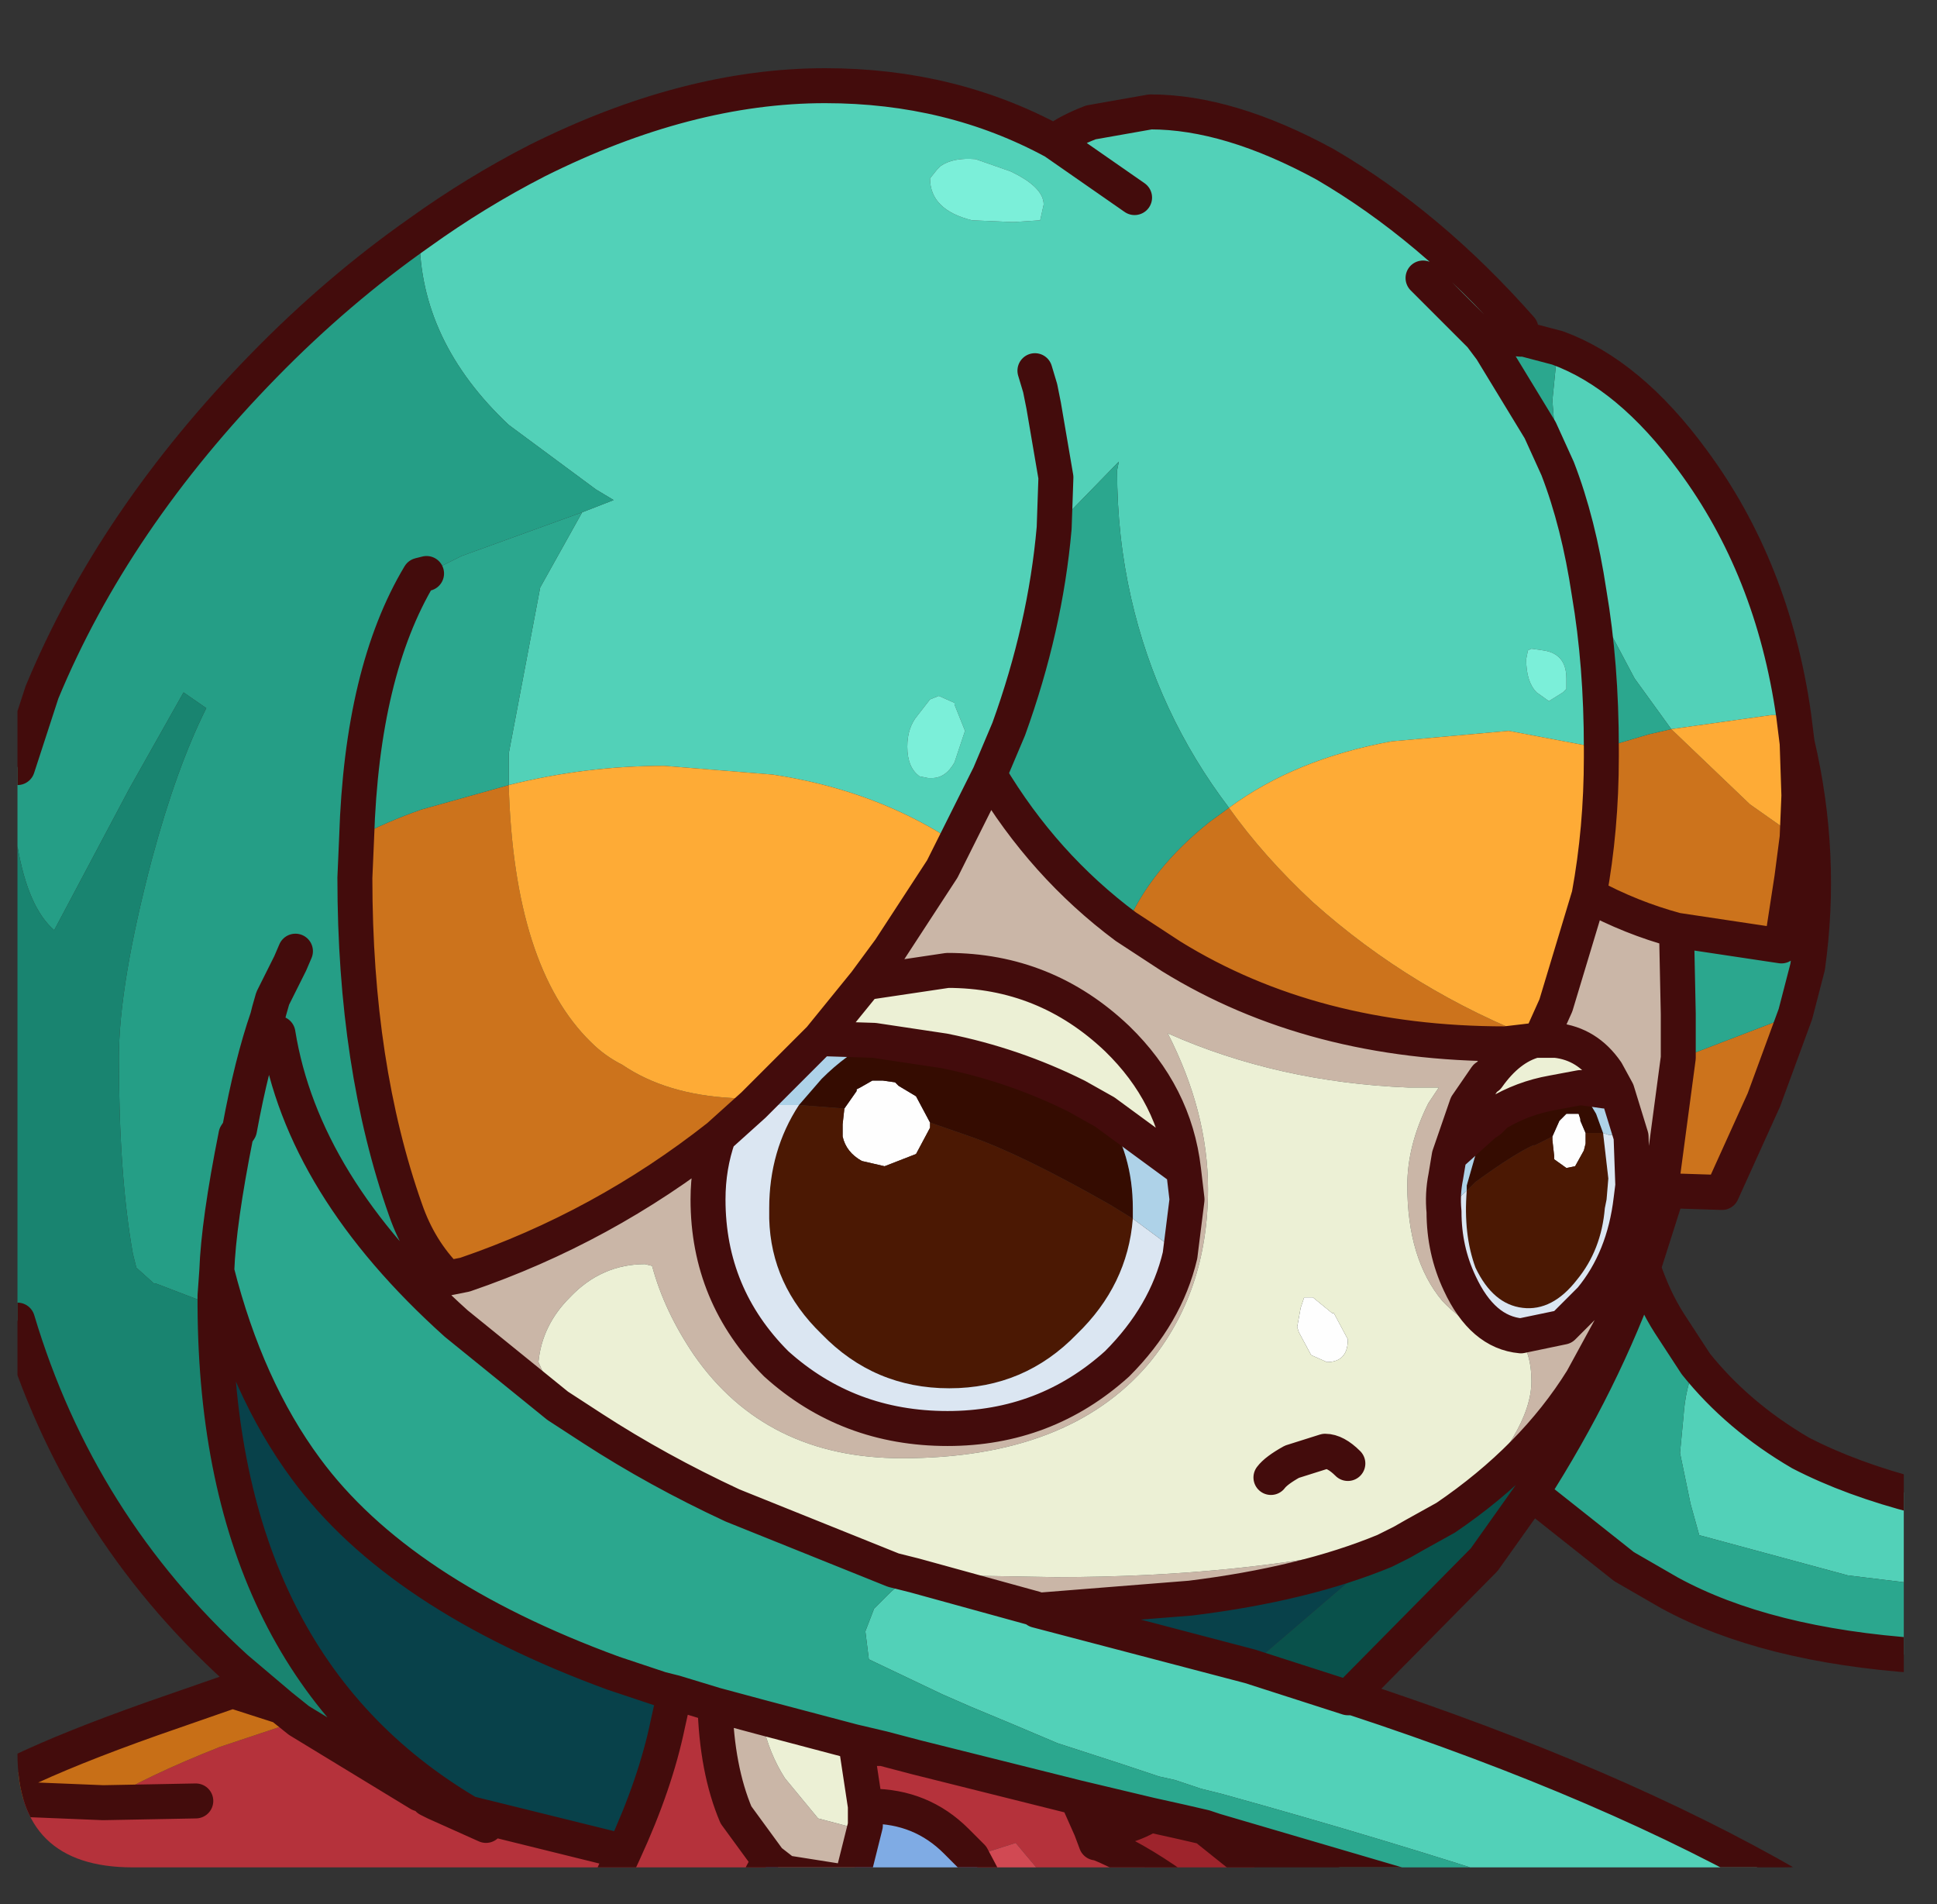 <?xml version="1.0" encoding="UTF-8" standalone="no"?>
<svg xmlns:ffdec="https://www.free-decompiler.com/flash" xmlns:xlink="http://www.w3.org/1999/xlink" ffdec:objectType="frame" height="54.45px" width="55.4px" xmlns="http://www.w3.org/2000/svg">
  <rect width="100%" height="100%" fill="#333333" stroke="none"/>
  <g transform="matrix(1.0, 0.0, 0.0, 1.0, 0.5, 0.0)">
    <clipPath id="clipPath0" transform="matrix(1.0, 0.0, 0.0, 1.0, 0.0, 0.0)">
      <path d="M50.5 0.0 Q53.95 0.0 53.95 3.3 L53.95 50.15 Q53.95 53.4 50.5 53.4 L3.3 53.4 Q0.0 53.4 0.0 50.15 L0.0 3.3 Q0.0 0.0 3.3 0.0 L50.5 0.0" fill="#000000" fill-rule="evenodd" stroke="none"/>
    </clipPath>
    <g clip-path="url(#clipPath0)">
      <use ffdec:characterId="2" height="52.5" transform="matrix(1.0, 0.0, 0.0, 1.0, -0.5, 1.95)" width="55.4" xlink:href="#shape1"/>
    </g>
    <use ffdec:characterId="3" height="53.4" transform="matrix(1.0, 0.0, 0.0, 1.0, 0.0, 0.0)" width="53.95" xlink:href="#shape2"/>
  </g>
  <defs>
    <g id="shape1" transform="matrix(1.0, 0.0, 0.0, 1.0, 0.5, -1.95)">
      <path d="M43.9 32.5 L44.1 32.05 44.3 31.85 44.35 31.85 44.5 31.85 44.65 31.85 44.7 32.0 44.7 32.05 44.85 32.4 44.85 32.7 44.8 32.9 44.55 33.35 44.3 33.4 43.95 33.15 43.95 33.05 43.9 32.6 43.9 32.5 M23.65 31.7 L24.0 31.2 24.0 31.15 24.1 31.1 24.45 30.9 24.55 30.9 24.75 30.9 25.1 30.95 25.2 31.05 25.7 31.35 26.1 32.1 26.1 32.25 25.7 33.0 24.8 33.35 24.15 33.2 Q23.7 32.95 23.6 32.5 L23.6 32.15 23.65 31.7 M36.8 37.1 L37.05 37.1 37.6 37.55 37.65 37.55 38.05 38.3 Q38.05 38.95 37.45 38.95 L37.0 38.75 36.65 38.1 36.6 37.95 36.7 37.4 36.8 37.1" fill="#ffffff" fill-rule="evenodd" stroke="none"/>
      <path d="M33.95 52.25 L35.95 53.85 35.95 53.95 33.1 53.95 Q31.9 53.1 30.9 52.7 L30.85 52.7 30.7 52.3 Q31.55 52.4 32.4 51.9 L33.3 52.1 33.95 52.25" fill="#9f242c" fill-rule="evenodd" stroke="none"/>
      <path d="M35.95 53.85 L36.05 53.95 35.95 53.95 35.95 53.85 M33.1 53.95 L29.6 53.95 28.8 53.0 28.55 52.7 27.3 53.1 26.85 52.65 Q25.85 51.65 24.4 51.65 L24.25 51.65 24.0 50.0 24.15 50.0 24.75 50.0 25.7 50.25 30.3 51.4 30.7 52.3 30.85 52.7 30.9 52.7 Q31.9 53.1 33.1 53.95 M21.1 53.95 L0.0 53.95 0.0 51.45 2.45 51.55 Q3.65 50.8 5.8 49.95 L8.05 49.2 11.5 51.3 11.65 51.35 11.75 51.45 11.95 51.55 13.4 52.2 12.9 51.85 17.35 52.95 Q18.25 51.0 18.6 49.3 L18.8 48.4 19.95 48.75 Q20.0 50.6 20.55 51.9 L21.5 53.2 21.1 53.95 M17.35 52.95 L17.05 53.6 17.35 52.95 M5.1 51.5 L2.45 51.55 5.1 51.5" fill="#b6323b" fill-rule="evenodd" stroke="none"/>
      <path d="M29.6 53.95 L27.75 53.95 27.3 53.1 28.55 52.7 28.8 53.0 29.6 53.95" fill="#d24953" fill-rule="evenodd" stroke="none"/>
      <path d="M0.0 51.45 L0.0 50.7 Q1.45 50.0 3.85 49.15 L6.15 48.35 7.55 48.8 8.05 49.2 5.8 49.95 Q3.65 50.8 2.45 51.55 L0.0 51.45" fill="#c96f17" fill-rule="evenodd" stroke="none"/>
      <path d="M43.0 9.7 L42.65 9.75 42.15 10.0 43.55 12.3 44.05 13.4 43.9 11.45 44.05 9.95 Q46.1 10.7 47.9 13.15 50.2 16.25 50.8 20.45 L50.7 20.45 50.15 20.45 47.3 20.85 46.25 19.4 44.95 16.95 Q45.3 19.0 45.3 21.4 L42.65 20.9 39.3 21.2 Q36.55 21.7 34.65 23.1 32.6 20.4 31.85 17.1 31.45 15.35 31.45 13.45 L31.5 13.2 29.65 15.1 29.7 13.65 29.35 11.6 29.25 11.1 29.1 10.6 29.25 11.1 29.35 11.6 29.7 13.65 29.65 15.1 Q29.4 17.95 28.35 20.85 L27.8 22.15 26.8 24.15 26.35 23.8 Q24.25 22.55 21.6 22.15 L18.5 21.9 Q16.25 21.9 14.05 22.45 L14.05 21.55 14.95 16.8 16.15 14.65 17.05 14.3 16.55 14.0 14.05 12.15 Q11.5 9.75 11.5 6.75 L11.5 6.65 Q13.1 5.5 14.85 4.6 19.15 2.45 23.1 2.45 26.7 2.45 29.65 4.05 30.05 3.75 30.7 3.5 L32.4 3.2 Q34.65 3.2 37.4 4.7 40.4 6.45 43.0 9.4 L43.1 9.7 43.0 9.7 41.85 9.6 42.15 10.0 41.85 9.6 43.0 9.7 M44.05 13.4 Q44.65 14.95 44.95 16.95 44.65 14.95 44.05 13.4 M31.95 5.65 L29.65 4.05 31.95 5.65 M43.45 19.8 L43.8 20.05 44.2 19.8 44.3 19.7 44.3 19.4 Q44.3 18.7 43.65 18.6 L43.3 18.55 43.2 18.6 43.15 18.85 Q43.15 19.5 43.45 19.8 M48.0 39.0 Q49.2 40.5 51.0 41.55 52.45 42.3 54.4 42.8 L54.4 45.3 52.35 45.05 48.1 43.9 47.85 43.0 47.55 41.55 47.65 40.5 Q47.7 39.7 48.0 39.0 M38.05 48.55 L38.2 48.55 Q45.65 51.0 50.75 53.95 L43.25 53.95 Q39.15 52.6 34.45 51.3 L33.85 51.15 33.1 50.9 32.65 50.8 31.6 50.45 29.75 49.85 28.45 49.3 27.25 48.8 26.45 48.45 24.35 47.45 24.25 46.65 24.5 46.0 24.9 45.6 Q25.2 45.3 25.65 45.05 L29.1 46.0 29.15 46.05 35.25 47.65 38.05 48.55 M28.4 4.9 L27.4 4.55 Q26.75 4.5 26.4 4.75 L26.3 4.85 26.1 5.1 Q26.1 6.0 27.3 6.3 L28.45 6.35 28.5 6.35 29.25 6.3 29.35 5.85 Q29.35 5.35 28.4 4.9 M26.35 19.9 L26.1 20.0 25.75 20.45 Q25.45 20.8 25.45 21.35 25.45 21.95 25.8 22.2 L26.05 22.25 26.15 22.25 Q26.55 22.25 26.8 21.8 L27.1 20.9 26.8 20.15 26.8 20.1 26.35 19.9 M40.2 7.95 L41.85 9.6 40.2 7.95" fill="#52d2b9" fill-rule="evenodd" stroke="none"/>
      <path d="M44.95 25.6 Q45.3 23.7 45.3 21.65 L45.3 21.4 46.65 21.0 47.3 20.85 49.55 23.0 50.9 23.95 50.75 25.1 50.45 27.05 47.45 26.6 Q46.15 26.25 44.95 25.6 M34.65 23.1 Q35.65 24.5 37.05 25.8 39.9 28.35 43.55 29.75 L43.4 29.75 42.55 29.85 Q37.05 29.85 33.0 27.35 L31.7 26.5 Q32.4 24.85 34.1 23.5 L34.65 23.1 M50.85 29.0 L49.95 31.45 48.75 34.1 47.2 34.05 47.0 34.0 47.5 30.25 47.6 30.2 47.85 30.15 50.85 29.0 M20.05 32.5 Q16.75 35.1 12.8 36.45 L12.3 36.55 Q11.5 35.75 11.1 34.6 9.65 30.5 9.65 25.1 L9.7 23.95 Q10.55 23.5 11.55 23.15 L14.05 22.45 Q14.2 27.65 16.4 29.8 16.8 30.2 17.3 30.45 18.55 31.3 20.45 31.4 L21.0 31.4 21.25 31.4 21.05 31.6 20.05 32.5" fill="#cd731c" fill-rule="evenodd" stroke="none"/>
      <path d="M42.15 10.0 L42.65 9.75 43.0 9.7 43.1 9.7 44.05 9.95 43.9 11.45 44.05 13.4 43.55 12.3 42.15 10.0 M47.45 26.6 L50.45 27.05 50.75 25.1 50.9 23.95 50.95 22.75 50.9 21.25 Q51.65 24.45 51.2 27.65 L50.85 29.0 47.85 30.15 47.6 30.2 47.5 30.25 47.5 29.9 47.5 29.0 47.45 26.6 M47.3 20.85 L46.65 21.0 45.3 21.4 Q45.3 19.0 44.95 16.95 L46.25 19.4 47.3 20.85 M46.5 36.25 Q46.8 37.15 47.25 37.85 L48.0 39.0 Q47.7 39.7 47.65 40.5 L47.55 41.55 47.85 43.0 48.1 43.9 52.35 45.05 54.4 45.3 54.4 47.35 Q50.0 47.05 47.25 45.55 L45.95 44.8 43.3 42.7 Q45.35 39.5 46.5 36.25 M43.25 53.95 L39.7 53.95 34.25 52.35 33.95 52.25 33.3 52.1 32.4 51.9 30.3 51.4 25.7 50.25 24.75 50.0 23.9 49.8 21.25 49.1 19.95 48.75 18.8 48.4 18.4 48.3 17.05 47.85 Q10.9 45.6 8.25 42.0 6.55 39.7 5.7 36.35 5.75 34.95 6.25 32.45 L6.35 32.3 Q6.7 30.4 7.15 29.1 L7.2 28.9 7.45 29.55 Q8.15 33.9 12.55 37.85 L15.45 40.2 16.45 40.85 Q18.3 42.05 20.45 43.05 L25.05 44.9 25.65 45.05 Q25.2 45.3 24.9 45.6 L24.5 46.0 24.25 46.65 24.35 47.45 26.45 48.45 27.25 48.8 28.45 49.3 29.75 49.85 31.6 50.45 32.65 50.8 33.1 50.9 33.85 51.15 34.45 51.3 Q39.15 52.6 43.25 53.95 M31.7 26.5 Q29.35 24.75 27.8 22.15 L28.35 20.85 Q29.4 17.95 29.65 15.1 L31.5 13.2 31.45 13.45 Q31.45 15.35 31.85 17.1 32.6 20.4 34.65 23.1 L34.1 23.5 Q32.4 24.85 31.7 26.5 M16.15 14.65 L14.95 16.8 14.05 21.55 14.05 22.45 11.55 23.15 Q10.55 23.5 9.7 23.95 9.85 19.2 11.5 16.45 L11.7 16.4 12.7 15.9 16.15 14.65" fill="#2ba88f" fill-rule="evenodd" stroke="none"/>
      <path d="M5.65 37.35 L5.65 37.05 5.7 36.35 Q6.55 39.7 8.25 42.0 10.9 45.6 17.05 47.85 L18.4 48.3 18.8 48.4 18.6 49.3 Q18.25 51.0 17.35 52.95 L12.9 51.85 Q5.7 47.6 5.65 37.35 M11.65 51.35 L11.95 51.55 11.75 51.45 11.65 51.35 M39.1 44.35 L35.25 47.65 29.15 46.05 33.55 45.7 Q36.8 45.3 39.1 44.35" fill="#08414a" fill-rule="evenodd" stroke="none"/>
      <path d="M47.2 34.05 L46.5 36.25 Q45.35 39.5 43.3 42.7 L41.95 44.6 38.05 48.55 35.25 47.65 39.1 44.35 39.6 44.1 39.95 43.9 40.85 43.4 Q43.35 41.7 44.75 39.45 L45.95 37.25 45.15 37.7 45.5 37.4 46.1 36.95 47.0 34.0 47.2 34.05 M45.95 37.25 L46.1 36.95 45.95 37.25" fill="#09514b" fill-rule="evenodd" stroke="none"/>
      <path d="M44.95 25.6 Q46.15 26.25 47.45 26.6 L47.5 29.0 47.5 29.9 47.5 30.25 47.0 34.0 46.1 36.95 45.5 37.4 45.15 37.7 45.95 37.25 44.75 39.45 Q43.35 41.7 40.85 43.4 L41.15 43.1 Q43.3 40.95 43.3 39.5 43.3 38.65 42.9 38.2 L42.85 38.2 Q41.7 38.2 40.75 37.2 39.75 36.0 39.75 33.9 39.75 32.75 40.35 31.55 L40.65 31.1 40.35 31.1 39.8 31.1 Q36.05 30.95 32.9 29.55 34.05 31.8 34.05 34.0 34.05 36.95 32.35 39.0 30.05 41.7 25.3 41.7 21.4 41.7 19.35 38.75 18.5 37.5 18.15 36.2 L17.95 36.15 Q16.7 36.15 15.8 37.1 15.0 37.9 14.9 38.95 L15.45 40.2 12.55 37.85 Q8.15 33.9 7.45 29.55 L8.55 32.15 Q9.3 33.65 10.8 35.7 L12.25 36.95 12.8 36.45 Q16.75 35.1 20.05 32.5 19.75 33.35 19.75 34.3 19.75 37.05 21.7 39.0 23.75 40.85 26.6 40.85 29.4 40.85 31.45 39.0 32.85 37.6 33.25 35.9 L33.45 34.3 33.35 33.45 Q33.1 31.3 31.45 29.7 29.4 27.75 26.6 27.75 L24.25 28.1 24.95 27.15 26.45 24.85 26.8 24.15 27.8 22.15 Q29.35 24.75 31.7 26.5 L33.0 27.35 Q37.05 29.85 42.55 29.85 L43.4 29.75 Q42.65 29.95 42.05 30.8 L42.0 30.8 41.45 31.6 40.95 33.05 40.85 33.65 Q40.75 34.15 40.8 34.65 40.8 35.75 41.25 36.7 41.9 38.1 43.0 38.2 L44.2 37.95 45.0 37.15 Q45.95 36.0 46.15 34.3 L46.2 33.9 46.15 32.5 45.75 31.2 45.45 30.65 Q44.9 29.85 44.0 29.75 L43.55 29.75 44.0 28.75 44.95 25.6 M25.05 44.9 L26.8 45.05 29.7 45.1 Q35.05 45.1 39.4 44.1 L39.95 43.9 39.6 44.1 39.1 44.35 Q36.8 45.3 33.55 45.7 L29.15 46.05 29.1 46.0 25.65 45.05 25.05 44.9 M21.25 49.1 L21.3 49.25 Q21.5 50.15 21.95 50.85 L22.9 52.0 23.85 52.25 24.25 52.2 23.9 53.6 23.85 53.85 21.95 53.55 21.5 53.2 20.55 51.9 Q20.0 50.6 19.95 48.75 L21.25 49.1 M32.4 51.9 Q31.55 52.4 30.7 52.3 L30.3 51.4 32.4 51.9" fill="#cbb7a8" fill-rule="evenodd" stroke="none"/>
      <path d="M43.55 29.75 L44.0 29.75 Q44.9 29.85 45.45 30.65 L45.75 31.2 45.4 31.2 44.7 31.1 43.9 31.25 Q43.05 31.4 42.3 31.85 L42.1 32.05 41.95 32.15 40.95 33.05 41.45 31.6 42.0 30.8 42.05 30.8 Q42.65 29.95 43.4 29.75 L43.55 29.75 M24.25 28.1 L26.6 27.75 Q29.4 27.75 31.45 29.7 33.1 31.3 33.35 33.45 L31.1 31.8 30.3 31.35 Q28.5 30.45 26.5 30.05 L24.5 29.75 22.95 29.7 24.25 28.1 M15.45 40.2 L14.9 38.95 Q15.0 37.9 15.8 37.1 16.7 36.15 17.95 36.15 L18.15 36.2 Q18.5 37.5 19.35 38.75 21.4 41.7 25.3 41.7 30.05 41.7 32.35 39.0 34.05 36.95 34.05 34.0 34.05 31.8 32.9 29.55 36.05 30.95 39.8 31.1 L40.35 31.1 40.65 31.1 40.35 31.55 Q39.75 32.75 39.75 33.9 39.75 36.0 40.75 37.2 41.7 38.2 42.85 38.2 L42.9 38.2 Q43.3 38.65 43.3 39.5 43.3 40.95 41.15 43.1 L40.85 43.4 39.95 43.9 39.4 44.1 Q35.05 45.1 29.7 45.1 L26.8 45.05 25.05 44.9 20.45 43.05 Q18.3 42.05 16.45 40.85 L15.45 40.2 M36.8 37.1 L36.7 37.4 36.6 37.95 36.65 38.1 37.0 38.75 37.45 38.95 Q38.05 38.95 38.05 38.3 L37.65 37.55 37.6 37.55 37.05 37.1 36.8 37.1 M24.25 52.2 L23.85 52.25 22.9 52.0 21.95 50.85 Q21.5 50.15 21.3 49.25 L21.25 49.1 23.9 49.8 24.0 50.0 23.9 49.8 24.75 50.0 24.15 50.0 24.0 50.0 24.25 51.65 24.25 52.0 24.25 52.2 M38.05 41.85 Q37.7 41.5 37.4 41.5 L36.45 41.8 Q36.0 42.05 35.85 42.25 36.0 42.05 36.45 41.8 L37.4 41.5 Q37.7 41.5 38.05 41.85" fill="#edf1d6" fill-rule="evenodd" stroke="none"/>
      <path d="M26.4 53.95 L25.15 53.95 25.15 53.85 25.2 53.85 Q25.2 53.6 25.45 53.45 L25.55 53.4 25.7 53.4 26.1 53.5 26.35 53.85 26.4 53.95" fill="#c2ddff" fill-rule="evenodd" stroke="none"/>
      <path d="M27.75 53.95 L26.4 53.95 26.35 53.85 26.1 53.5 25.7 53.4 25.55 53.4 25.45 53.45 Q25.2 53.6 25.2 53.85 L25.15 53.85 25.15 53.95 22.05 53.95 21.95 53.55 23.85 53.85 23.9 53.6 24.25 52.2 24.25 52.0 24.25 51.65 24.4 51.65 Q25.85 51.65 26.85 52.65 L27.3 53.1 27.75 53.95" fill="#7face5" fill-rule="evenodd" stroke="none"/>
      <path d="M22.05 53.95 L21.1 53.95 21.5 53.2 21.95 53.55 22.05 53.95" fill="#497cbd" fill-rule="evenodd" stroke="none"/>
      <path d="M44.85 32.4 L44.7 32.05 44.7 32.0 44.65 31.85 44.5 31.85 44.35 31.85 44.3 31.85 44.1 32.05 43.9 32.5 43.4 32.75 43.35 32.75 Q42.8 33.0 41.7 33.8 L41.45 34.05 41.45 33.9 41.95 32.15 42.1 32.05 42.3 31.85 Q43.05 31.4 43.9 31.25 L44.7 31.1 45.15 31.85 45.35 32.4 44.85 32.4 M31.1 31.8 Q31.9 33.0 31.9 34.55 L31.9 34.85 31.25 34.45 Q28.7 33.0 27.25 32.5 L26.1 32.1 25.7 31.35 25.2 31.05 25.1 30.95 24.75 30.9 24.55 30.9 24.45 30.9 24.1 31.1 24.0 31.15 24.0 31.2 23.65 31.7 22.35 31.6 23.0 30.85 Q23.7 30.15 24.5 29.75 L26.5 30.05 Q28.5 30.45 30.3 31.35 L31.1 31.8" fill="#350c01" fill-rule="evenodd" stroke="none"/>
      <path d="M44.85 32.4 L45.35 32.4 45.5 33.7 45.45 34.3 45.4 34.55 Q45.3 35.75 44.6 36.6 43.9 37.5 43.05 37.4 42.2 37.3 41.7 36.25 41.35 35.3 41.45 34.05 L41.7 33.8 Q42.8 33.0 43.35 32.75 L43.4 32.75 43.9 32.5 43.9 32.6 43.95 33.05 43.95 33.15 44.3 33.4 44.55 33.35 44.8 32.9 44.85 32.7 44.85 32.4 M31.9 34.85 Q31.75 36.75 30.3 38.15 28.8 39.7 26.65 39.7 24.5 39.7 23.0 38.15 21.55 36.75 21.5 34.85 L21.5 34.55 Q21.5 32.9 22.35 31.6 L23.65 31.7 23.6 32.15 23.6 32.5 Q23.7 32.95 24.15 33.2 L24.8 33.35 25.7 33.0 26.1 32.25 26.1 32.1 27.25 32.5 Q28.7 33.0 31.25 34.45 L31.9 34.85" fill="#4b1803" fill-rule="evenodd" stroke="none"/>
      <path d="M45.75 31.2 L46.15 32.5 45.5 32.45 45.35 32.4 45.15 31.85 44.7 31.1 45.4 31.2 45.75 31.2 M40.8 34.65 Q40.75 34.15 40.85 33.65 L40.95 33.05 41.95 32.15 41.45 33.9 41.45 34.05 40.8 34.65 M33.35 33.45 L33.45 34.3 33.25 35.9 33.25 35.85 31.9 34.85 31.9 34.55 Q31.9 33.0 31.1 31.8 L33.35 33.45 M21.25 31.4 L22.95 29.7 24.5 29.75 Q23.7 30.15 23.0 30.85 L22.35 31.6 21.95 31.6 21.05 31.6 21.25 31.4" fill="#afd3e9" fill-rule="evenodd" stroke="none"/>
      <path d="M46.15 32.5 L46.2 33.9 46.15 34.3 Q45.95 36.0 45.0 37.15 L44.2 37.95 43.0 38.2 Q41.9 38.1 41.25 36.7 40.8 35.75 40.8 34.65 L41.45 34.05 Q41.35 35.3 41.7 36.25 42.2 37.3 43.05 37.4 43.9 37.5 44.6 36.6 45.3 35.75 45.4 34.55 L45.45 34.3 45.5 33.7 45.35 32.4 45.5 32.45 46.15 32.5 M33.25 35.9 Q32.85 37.6 31.45 39.0 29.4 40.85 26.6 40.85 23.75 40.85 21.7 39.0 19.75 37.05 19.75 34.3 19.75 33.35 20.05 32.5 L21.05 31.6 21.95 31.6 22.35 31.6 Q21.5 32.9 21.5 34.55 L21.5 34.85 Q21.55 36.75 23.0 38.15 24.5 39.7 26.65 39.7 28.8 39.7 30.3 38.15 31.75 36.75 31.9 34.85 L33.25 35.85 33.25 35.9" fill="#dce7f3" fill-rule="evenodd" stroke="none"/>
      <path d="M43.45 19.8 Q43.15 19.5 43.15 18.85 L43.2 18.6 43.3 18.55 43.65 18.6 Q44.3 18.7 44.3 19.4 L44.3 19.7 44.2 19.8 43.8 20.05 43.45 19.8 M28.4 4.9 Q29.35 5.35 29.35 5.85 L29.25 6.3 28.5 6.35 28.45 6.35 27.3 6.3 Q26.1 6.0 26.1 5.1 L26.3 4.85 26.4 4.75 Q26.75 4.5 27.4 4.55 L28.4 4.9 M26.35 19.9 L26.8 20.1 26.8 20.15 27.1 20.9 26.8 21.8 Q26.55 22.25 26.15 22.25 L26.05 22.25 25.8 22.2 Q25.45 21.95 25.45 21.35 25.45 20.8 25.75 20.45 L26.1 20.0 26.35 19.9" fill="#7bf0da" fill-rule="evenodd" stroke="none"/>
      <path d="M0.0 24.2 L0.0 21.95 0.7 19.8 Q2.75 14.85 7.05 10.45 9.15 8.3 11.5 6.65 L11.5 6.75 Q11.5 9.75 14.05 12.15 L16.55 14.0 17.05 14.3 16.15 14.65 12.7 15.9 11.7 16.4 11.5 16.45 Q9.85 19.2 9.7 23.95 L9.65 25.1 Q9.65 30.5 11.1 34.6 11.5 35.75 12.3 36.55 L12.8 36.45 12.25 36.95 10.8 35.7 Q9.3 33.65 8.55 32.15 L7.45 29.55 7.2 28.9 7.15 29.1 Q6.7 30.4 6.35 32.3 L6.25 32.45 Q5.75 34.95 5.7 36.35 L5.65 37.05 5.65 37.35 3.95 36.7 3.9 36.7 3.4 36.25 3.3 35.85 Q2.9 33.6 2.9 30.25 2.9 28.15 3.85 24.55 4.55 21.95 5.4 20.25 L4.75 19.8 3.2 22.55 1.05 26.6 Q0.3 25.95 0.0 24.2 M7.95 27.2 L7.8 27.55 7.3 28.55 7.2 28.9 7.3 28.55 7.8 27.55 7.95 27.2" fill="#259f87" fill-rule="evenodd" stroke="none"/>
      <path d="M7.55 48.8 L6.25 47.7 Q1.75 43.6 0.0 37.75 L0.0 24.2 Q0.3 25.95 1.05 26.6 L3.2 22.55 4.75 19.8 5.4 20.25 Q4.55 21.95 3.85 24.55 2.9 28.15 2.9 30.25 2.9 33.6 3.3 35.85 L3.4 36.25 3.9 36.7 3.95 36.7 5.65 37.35 Q5.7 47.6 12.9 51.85 L13.4 52.2 11.95 51.55 11.65 51.35 11.5 51.3 8.05 49.2 7.55 48.8" fill="#198570" fill-rule="evenodd" stroke="none"/>
      <path d="M45.3 21.4 L45.3 21.65 Q45.3 23.7 44.95 25.6 L44.0 28.75 43.55 29.75 Q39.9 28.35 37.05 25.8 35.65 24.5 34.65 23.1 36.55 21.7 39.3 21.2 L42.65 20.9 45.3 21.4 M50.9 23.95 L49.55 23.0 47.3 20.85 50.15 20.45 50.7 20.45 50.8 20.45 50.9 21.25 50.95 22.75 50.9 23.95 M26.8 24.15 L26.45 24.85 24.95 27.15 24.25 28.1 22.95 29.7 21.25 31.4 21.0 31.4 20.45 31.4 Q18.55 31.3 17.3 30.45 16.8 30.2 16.4 29.8 14.2 27.65 14.05 22.45 16.25 21.9 18.5 21.9 L21.6 22.15 Q24.25 22.55 26.35 23.8 L26.8 24.15" fill="#ffac36" fill-rule="evenodd" stroke="none"/>
      <path d="M42.15 10.0 L43.55 12.3 44.05 13.4 Q44.65 14.95 44.95 16.95 45.3 19.0 45.3 21.4 L45.3 21.65 Q45.3 23.7 44.95 25.6 46.15 26.25 47.45 26.6 L50.45 27.05 50.75 25.1 50.9 23.95 50.95 22.75 50.9 21.25 Q51.65 24.45 51.2 27.65 L50.85 29.0 49.95 31.45 48.75 34.1 47.2 34.05 46.5 36.25 Q46.8 37.15 47.25 37.85 L48.0 39.0 Q49.2 40.5 51.0 41.55 52.45 42.3 54.4 42.8 M44.05 9.95 L43.1 9.7 43.0 9.7 41.85 9.6 42.15 10.0 M43.0 9.4 Q40.4 6.45 37.4 4.7 34.65 3.2 32.4 3.2 L30.7 3.5 Q30.05 3.75 29.65 4.05 L31.95 5.65 M43.55 29.75 L44.0 28.75 44.95 25.6 M50.8 20.45 Q50.2 16.25 47.9 13.15 46.1 10.7 44.05 9.95 M50.8 20.45 L50.9 21.25 M54.4 47.35 Q50.0 47.05 47.25 45.55 L45.95 44.8 43.3 42.7 41.95 44.6 38.05 48.55 38.2 48.55 Q45.65 51.0 50.75 53.95 M39.7 53.95 L34.25 52.35 33.95 52.25 35.95 53.85 36.05 53.95 M0.0 50.7 Q1.45 50.0 3.85 49.15 L6.15 48.35 7.55 48.8 6.25 47.7 Q1.75 43.6 0.0 37.75 M0.0 21.95 L0.7 19.8 Q2.75 14.85 7.05 10.45 9.15 8.3 11.5 6.65 13.1 5.5 14.85 4.6 19.15 2.45 23.1 2.45 26.7 2.45 29.65 4.05 M47.45 26.6 L47.5 29.0 47.5 29.9 47.5 30.25 47.0 34.0 46.1 36.95 45.95 37.25 44.75 39.45 Q43.35 41.7 40.85 43.4 L39.95 43.9 39.6 44.1 39.1 44.35 Q36.8 45.3 33.55 45.7 L29.15 46.05 35.25 47.65 38.05 48.55 M43.55 29.75 L44.0 29.75 Q44.9 29.85 45.45 30.65 L45.75 31.2 46.15 32.5 46.2 33.9 46.15 34.3 Q45.95 36.0 45.0 37.15 L44.2 37.95 43.0 38.2 Q41.9 38.1 41.25 36.7 40.8 35.75 40.8 34.65 40.75 34.15 40.85 33.65 L40.95 33.05 41.45 31.6 42.0 30.8 42.05 30.8 Q42.65 29.95 43.4 29.75 L42.55 29.85 Q37.05 29.85 33.0 27.35 L31.7 26.5 Q29.35 24.75 27.8 22.15 L26.8 24.15 26.45 24.85 24.95 27.15 24.25 28.1 26.6 27.75 Q29.4 27.75 31.45 29.7 33.1 31.3 33.35 33.45 L33.45 34.3 33.25 35.9 Q32.85 37.6 31.45 39.0 29.4 40.85 26.6 40.85 23.75 40.85 21.7 39.0 19.75 37.05 19.75 34.3 19.75 33.35 20.05 32.5 16.75 35.1 12.8 36.45 L12.3 36.55 Q11.5 35.75 11.1 34.6 9.65 30.5 9.65 25.1 L9.7 23.95 Q9.85 19.2 11.5 16.45 L11.7 16.4 M7.45 29.55 Q8.15 33.9 12.55 37.85 L15.45 40.2 16.45 40.85 Q18.3 42.05 20.45 43.05 L25.05 44.9 25.65 45.05 29.1 46.0 29.15 46.05 M43.4 29.75 L43.55 29.75 M44.7 31.1 L43.9 31.25 Q43.05 31.4 42.3 31.85 L42.1 32.05 41.95 32.15 40.95 33.05 M45.75 31.2 L45.4 31.2 44.7 31.1 M47.2 34.05 L47.0 34.0 M46.5 36.25 Q45.35 39.5 43.3 42.7 M29.65 15.1 L29.7 13.65 29.35 11.6 29.25 11.1 29.1 10.6 M27.8 22.15 L28.35 20.85 Q29.4 17.95 29.65 15.1 M21.25 31.4 L22.95 29.7 24.25 28.1 M5.65 37.35 L5.65 37.05 5.7 36.35 Q5.75 34.95 6.25 32.45 L6.35 32.3 Q6.7 30.4 7.15 29.1 L7.2 28.9 7.3 28.55 7.8 27.55 7.95 27.2 M7.55 48.8 L8.05 49.2 11.5 51.3 11.65 51.35 11.95 51.55 13.4 52.2 12.9 51.85 Q5.7 47.6 5.65 37.35 M12.9 51.85 L17.35 52.95 Q18.25 51.0 18.6 49.3 L18.8 48.4 18.4 48.3 17.05 47.85 Q10.9 45.6 8.25 42.0 6.55 39.7 5.7 36.35 M19.95 48.75 L18.8 48.4 M21.05 31.6 L20.05 32.5 M31.1 31.8 L30.3 31.35 Q28.5 30.45 26.5 30.05 L24.5 29.75 22.95 29.7 M31.1 31.8 L33.35 33.45 M21.25 31.4 L21.05 31.6 M24.25 52.2 L24.25 52.0 24.25 51.65 24.0 50.0 23.9 49.8 21.25 49.1 19.95 48.75 Q20.0 50.6 20.55 51.9 L21.5 53.2 21.95 53.55 23.85 53.85 23.9 53.6 24.25 52.2 M35.85 42.25 Q36.0 42.05 36.45 41.8 L37.4 41.5 Q37.7 41.5 38.05 41.85 M33.95 52.25 L33.3 52.1 32.4 51.9 Q31.55 52.4 30.7 52.3 L30.85 52.7 M30.9 52.7 Q31.9 53.1 33.1 53.95 M27.75 53.95 L27.3 53.1 26.85 52.65 Q25.85 51.65 24.4 51.65 L24.25 51.65 M30.3 51.4 L25.7 50.25 24.75 50.0 24.15 50.0 24.0 50.0 M24.75 50.0 L23.9 49.8 M21.1 53.95 L21.5 53.2 M32.4 51.9 L30.3 51.4 30.7 52.3 M17.05 53.6 L17.35 52.95 M11.75 51.45 L11.95 51.55 M0.0 51.45 L2.45 51.55 5.1 51.5 M41.85 9.6 L40.2 7.95" fill="none" stroke="#430c0c" stroke-linecap="round" stroke-linejoin="round" stroke-width="1.0"/>
    </g>
    <g id="shape2" transform="matrix(1.0, 0.0, 0.0, 1.0, 0.0, 0.0)">
      <path d="M50.5 0.0 Q53.95 0.0 53.95 3.3 L53.95 50.15 Q53.95 53.4 50.5 53.4 L3.3 53.4 Q0.0 53.4 0.0 50.15 L0.0 3.3 Q0.0 0.0 3.3 0.0 L50.5 0.0" fill="#000000" fill-opacity="0.004" fill-rule="evenodd" stroke="none"/>
    </g>
  </defs>
</svg>
